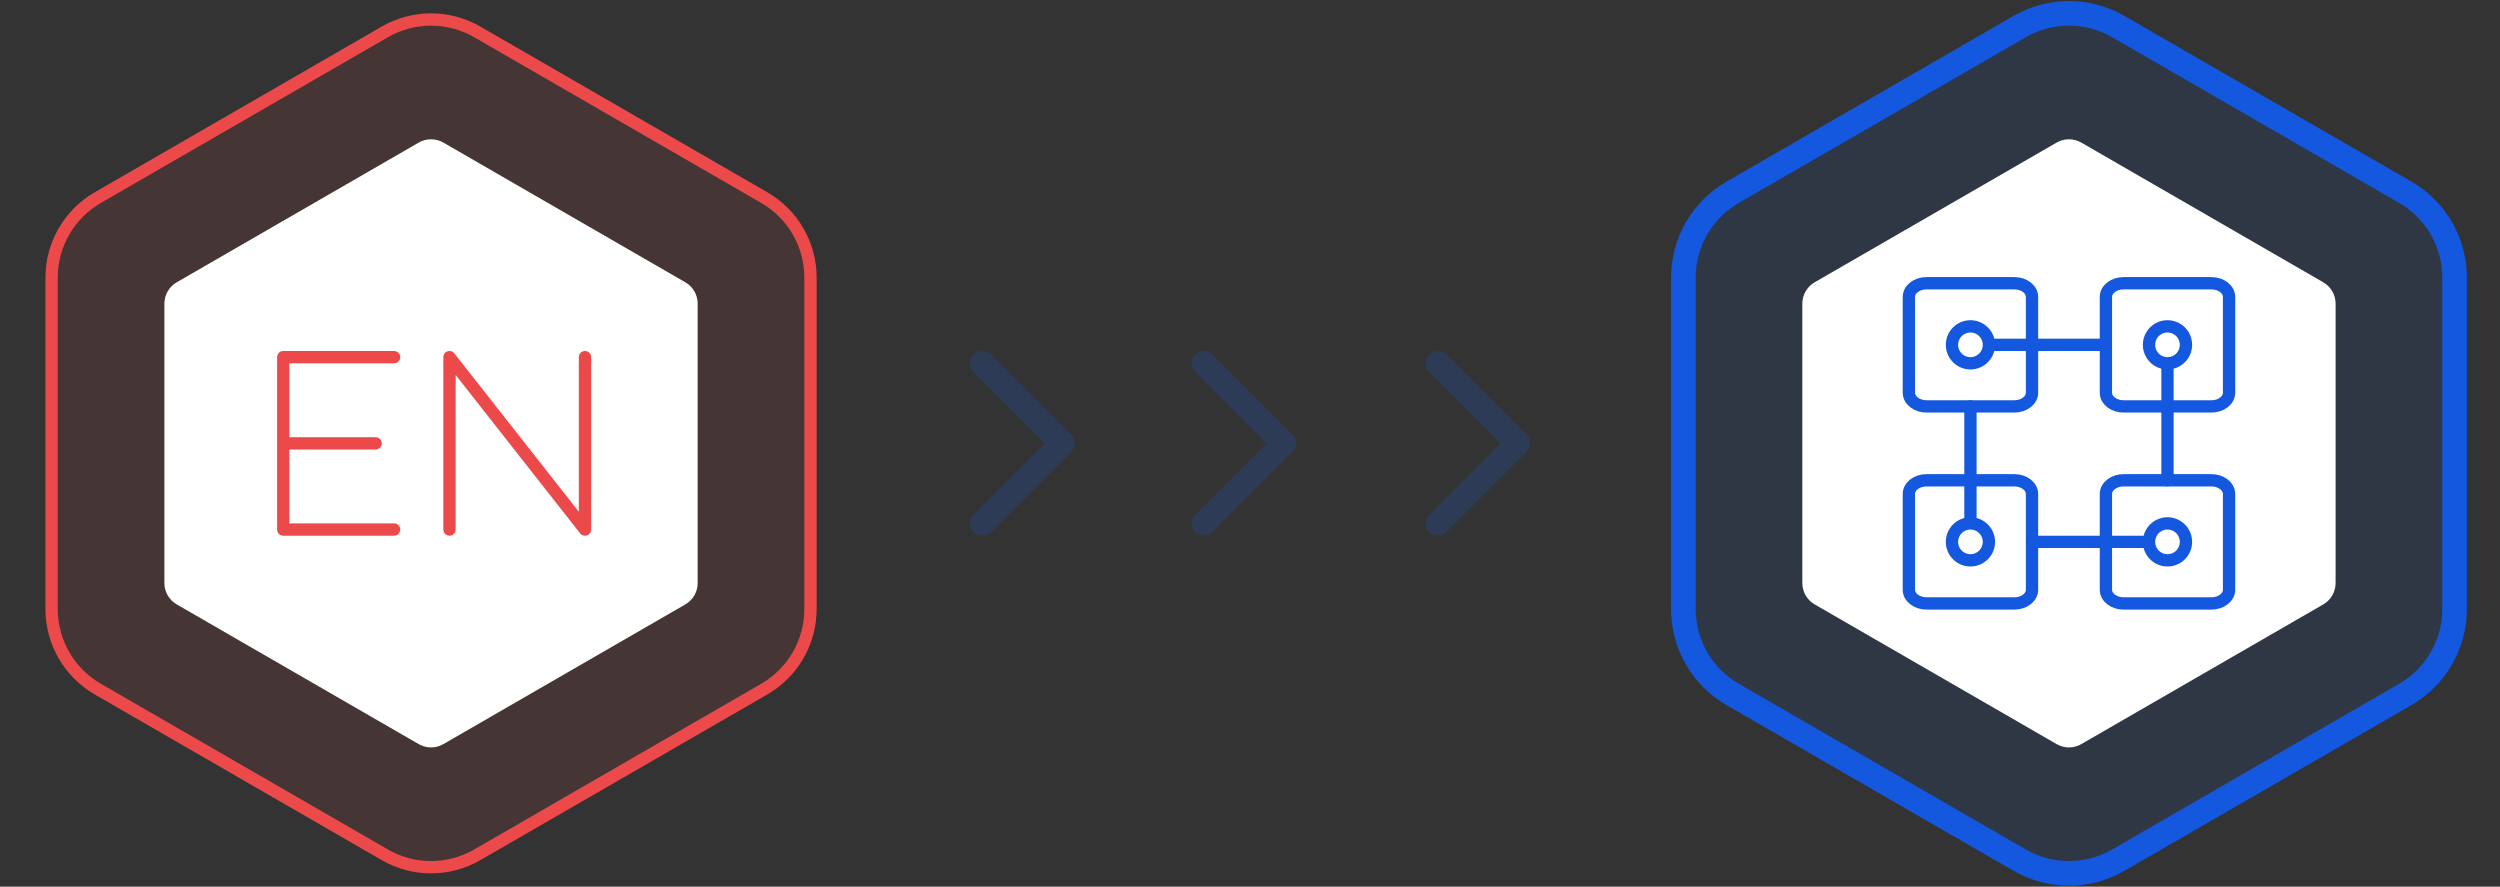 <svg width="203" height="72" viewBox="0 0 203 72" fill="none" xmlns="http://www.w3.org/2000/svg">
<rect x="0" y="0" width="203" height="72" fill="#333333" stroke="none"/>
<g opacity="0.2">
<path d="M79.75 42.5L86.25 36" stroke="#1358DF" stroke-width="2" stroke-linecap="round" stroke-linejoin="round"/>
<path d="M79.75 29.5L86.25 36" stroke="#1358DF" stroke-width="2" stroke-linecap="round" stroke-linejoin="round"/>
<path d="M97.75 42.5L104.25 36" stroke="#1358DF" stroke-width="2" stroke-linecap="round" stroke-linejoin="round"/>
<path d="M97.75 29.5L104.25 36" stroke="#1358DF" stroke-width="2" stroke-linecap="round" stroke-linejoin="round"/>
<path d="M116.75 42.5L123.25 36" stroke="#1358DF" stroke-width="2" stroke-linecap="round" stroke-linejoin="round"/>
<path d="M116.75 29.5L123.25 36" stroke="#1358DF" stroke-width="2" stroke-linecap="round" stroke-linejoin="round"/>
</g>
<path d="M172 2.155C169.525 0.726 166.475 0.726 164 2.155L140.689 15.613C138.214 17.042 136.689 19.683 136.689 22.541V49.459C136.689 52.317 138.214 54.958 140.689 56.387L164 69.845C166.475 71.274 169.525 71.274 172 69.845L195.311 56.387C197.786 54.958 199.311 52.317 199.311 49.459V22.541C199.311 19.683 197.786 17.042 195.311 15.613L172 2.155Z" fill="#1358DF" fill-opacity="0.1" stroke="#1358DF" stroke-width="2"/>
<path d="M38.75 2.588C36.429 1.248 33.571 1.248 31.25 2.588L7.939 16.046C5.619 17.386 4.189 19.862 4.189 22.541V49.459C4.189 52.138 5.619 54.614 7.939 55.954L31.25 69.412C33.571 70.752 36.429 70.752 38.75 69.412L62.061 55.954C64.381 54.614 65.811 52.138 65.811 49.459V22.541C65.811 19.862 64.381 17.386 62.061 16.046L38.75 2.588Z" fill="#EC4A4A" fill-opacity="0.1" stroke="#EC4A4A"/>
<path d="M167 11.577C167.619 11.22 168.381 11.22 169 11.577L188.651 22.923C189.269 23.28 189.651 23.94 189.651 24.655V47.345C189.651 48.06 189.269 48.72 188.651 49.077L169 60.423C168.381 60.78 167.619 60.78 167 60.423L147.349 49.077C146.731 48.72 146.349 48.06 146.349 47.345V24.655C146.349 23.94 146.731 23.28 147.349 22.923L167 11.577Z" fill="white"/>
<path d="M34 11.577C34.619 11.22 35.381 11.22 36 11.577L55.651 22.923C56.269 23.28 56.651 23.94 56.651 24.655V47.345C56.651 48.06 56.269 48.72 55.651 49.077L36 60.423C35.381 60.78 34.619 60.78 34 60.423L14.349 49.077C13.731 48.72 13.349 48.06 13.349 47.345V24.655C13.349 23.94 13.731 23.28 14.349 22.923L34 11.577Z" fill="white"/>
<path d="M32 29H23V36M32 43H23V36M23 36H30.5M36.5 43V29L47.5 43V29" stroke="#EC4A4A" stroke-linecap="round" stroke-linejoin="round"/>
<path d="M163.571 23H156.429C155.64 23 155 23.497 155 24.111V31.889C155 32.502 155.64 33 156.429 33H163.571C164.36 33 165 32.502 165 31.889V24.111C165 23.497 164.36 23 163.571 23Z" stroke="#1358DF" stroke-linecap="round" stroke-linejoin="round"/>
<path d="M163.571 39H156.429C155.64 39 155 39.498 155 40.111V47.889C155 48.502 155.64 49 156.429 49H163.571C164.36 49 165 48.502 165 47.889V40.111C165 39.498 164.36 39 163.571 39Z" stroke="#1358DF" stroke-linecap="round" stroke-linejoin="round"/>
<path d="M179.571 23H172.429C171.64 23 171 23.497 171 24.111V31.889C171 32.502 171.64 33 172.429 33H179.571C180.36 33 181 32.502 181 31.889V24.111C181 23.497 180.36 23 179.571 23Z" stroke="#1358DF" stroke-linecap="round" stroke-linejoin="round"/>
<path d="M179.571 39H172.429C171.64 39 171 39.498 171 40.111V47.889C171 48.502 171.64 49 172.429 49H179.571C180.36 49 181 48.502 181 47.889V40.111C181 39.498 180.36 39 179.571 39Z" stroke="#1358DF" stroke-linecap="round" stroke-linejoin="round"/>
<path d="M162 28L171 28" stroke="#1358DF" stroke-linecap="round" stroke-linejoin="round"/>
<path d="M165 44H174" stroke="#1358DF" stroke-linecap="round" stroke-linejoin="round"/>
<path d="M176 30L176 39" stroke="#1358DF" stroke-linecap="round" stroke-linejoin="round"/>
<path d="M160 33L160 42" stroke="#1358DF" stroke-linecap="round" stroke-linejoin="round"/>
<circle cx="176" cy="28" r="1.5" stroke="#1358DF"/>
<circle cx="160" cy="28" r="1.5" stroke="#1358DF"/>
<circle cx="160" cy="44" r="1.5" stroke="#1358DF"/>
<circle cx="176" cy="44" r="1.5" stroke="#1358DF"/>
</svg>
